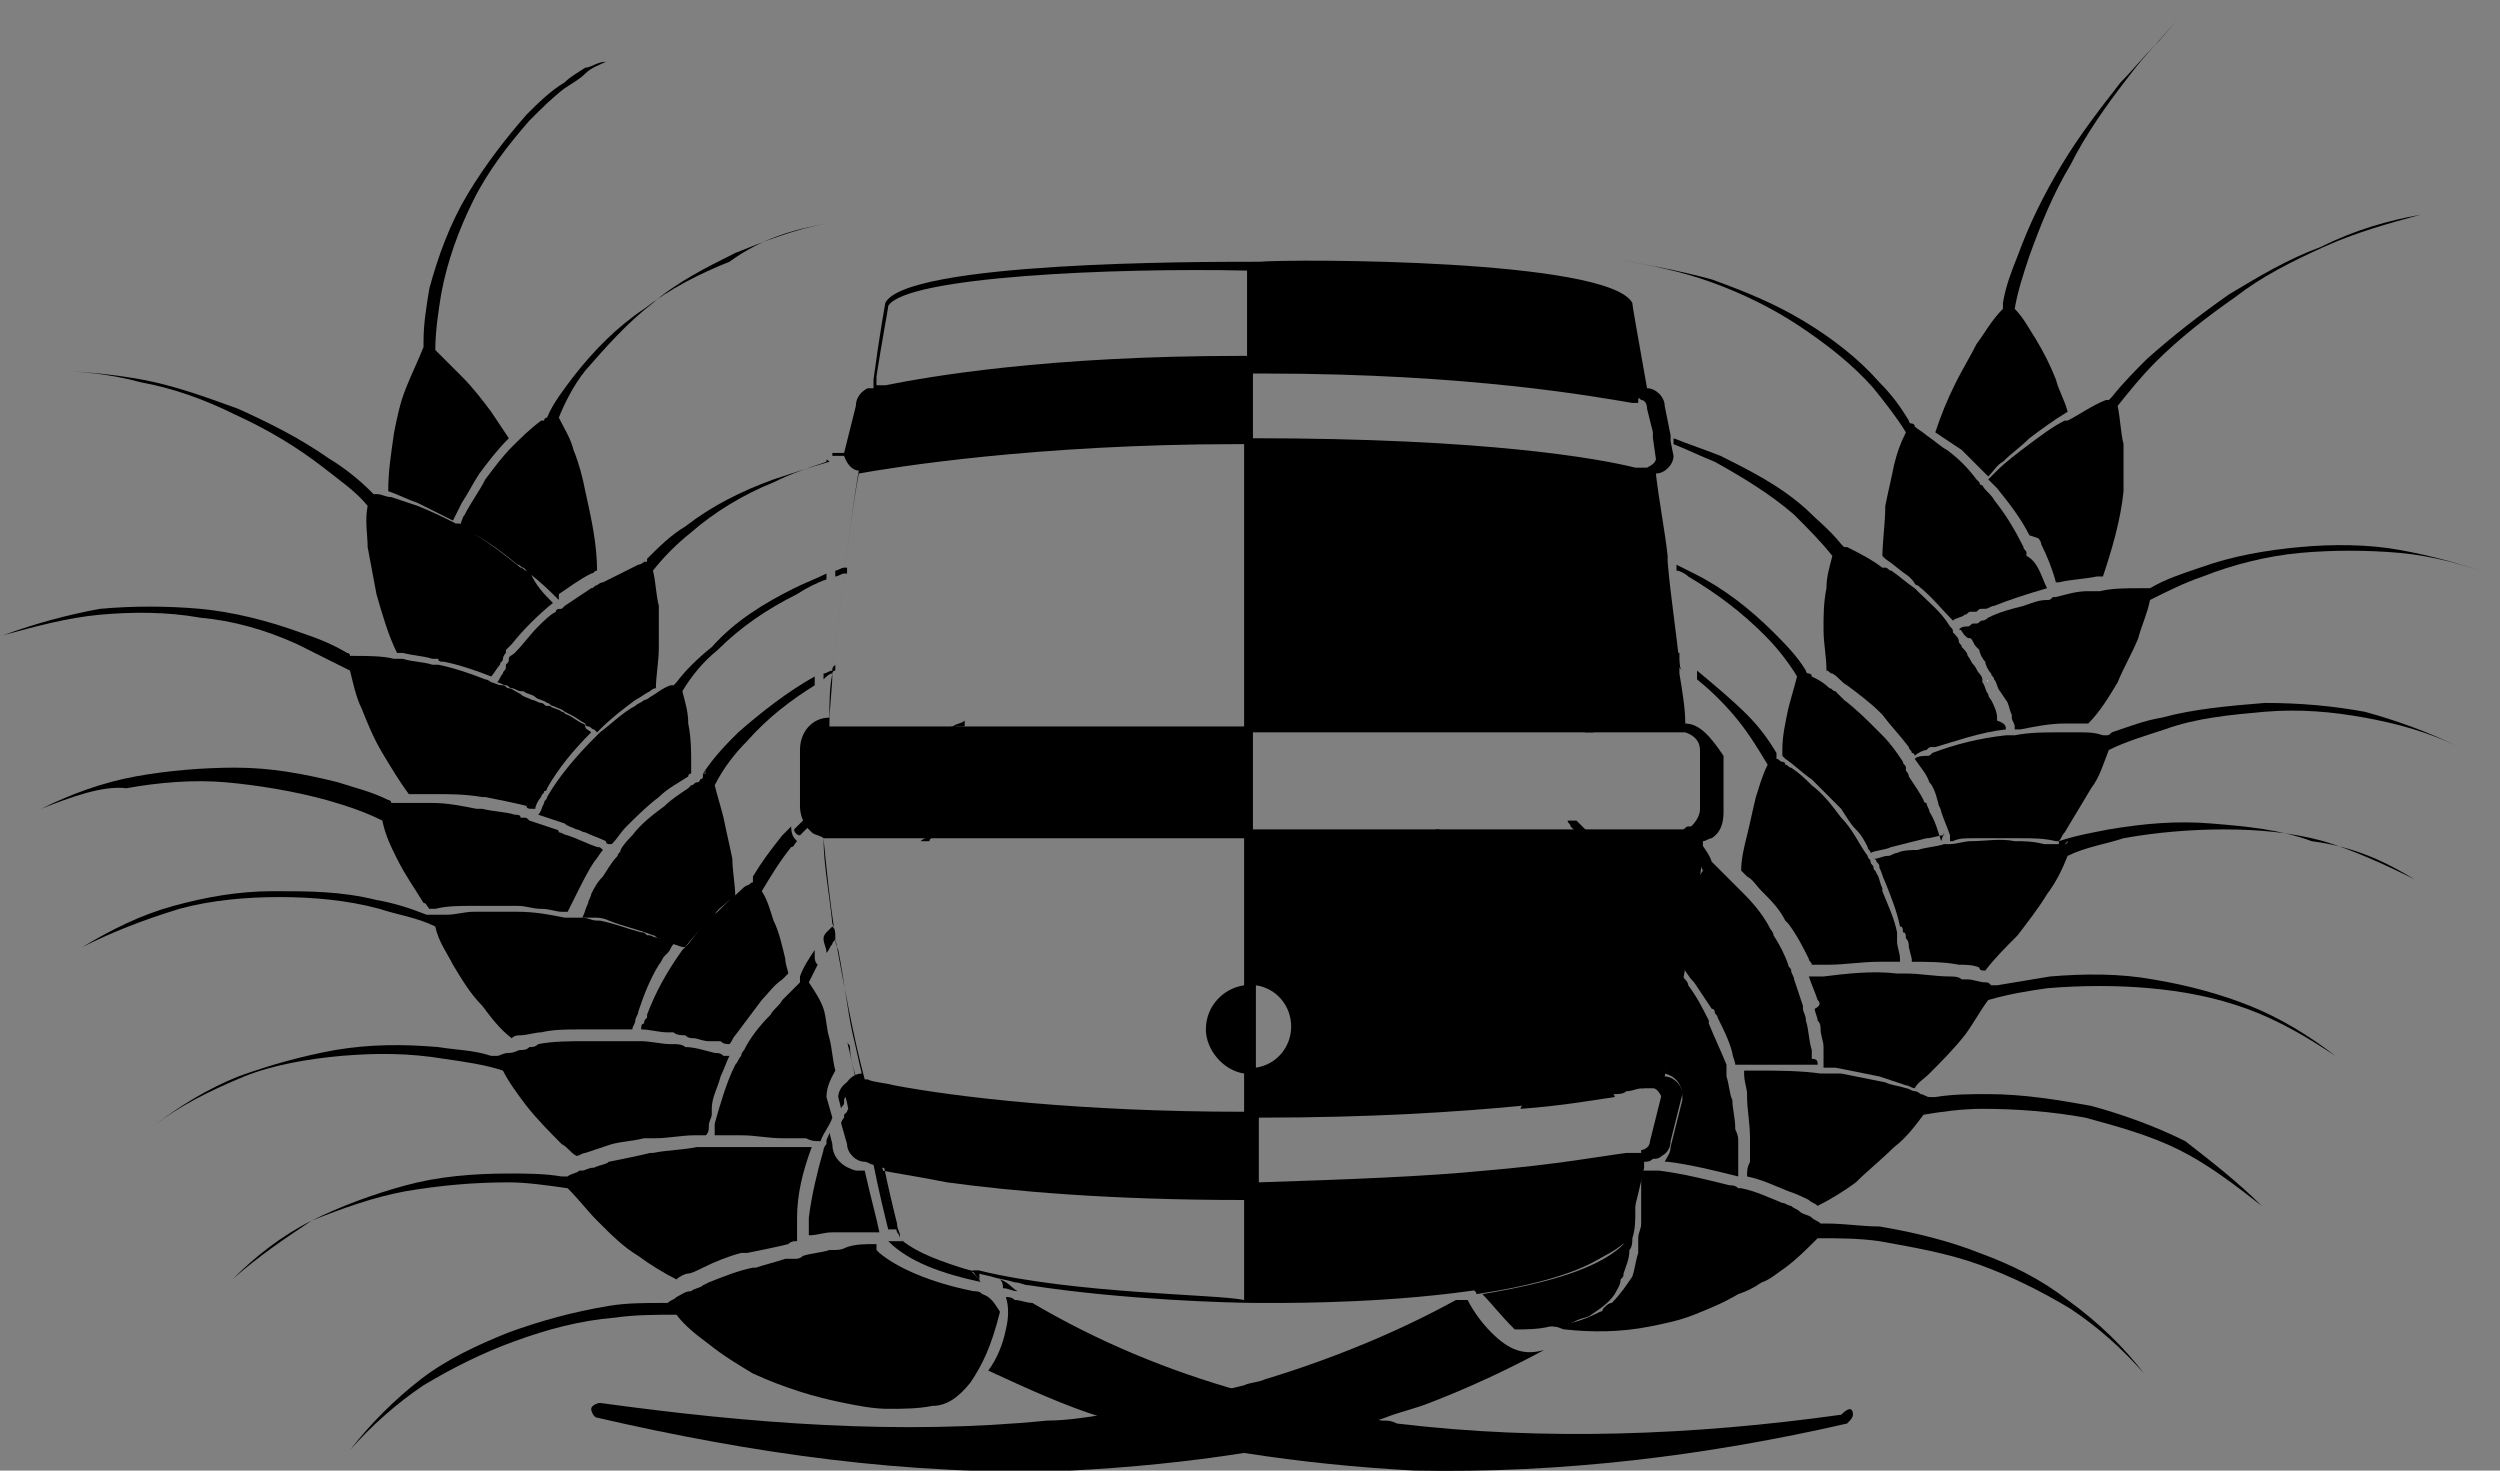 <?xml version="1.0" encoding="utf-8"?>
<!-- Generator: Adobe Illustrator 24.3.0, SVG Export Plug-In . SVG Version: 6.00 Build 0)  -->
<svg version="1.1" id="Layer_1" xmlns="http://www.w3.org/2000/svg" xmlns:xlink="http://www.w3.org/1999/xlink" x="0px" y="0px"
	 viewBox="0 0 85 50" style="enable-background:new 0 0 85 50;" xml:space="preserve">
<rect x="0" y="0" width="85" height="50" fill="#808080" stroke="none"/>
<style type="text/css">
	.st0{fill:none;}
	.st1{fill:#FFFFFF;}
</style>
<g>
	<g>
		<g>
			<g>
				<path d="M34,43.5C34,43.4,34,43.4,34,43.5C34,43.4,34,43.5,34,43.5L34,43.5c0.3,0.1,0.4,0.3,0.6,0.4c-0.2,0-0.3-0.1-0.5-0.1
					C34.1,43.7,34.1,43.6,34,43.5L34,43.5z"/>
				<path d="M63,48.1c0,0.1-0.1,0.2-0.2,0.3c-4.8,1.1-9.7,1.7-14.7,1.6c-1.9-0.1-3.9-0.3-5.8-0.6c-0.5-0.1-1.1-0.2-1.6-0.3
					c-1.1-0.2-2.2-0.5-3.2-0.9c-1.3-0.4-2.6-1-3.9-1.6c0.3-0.4,0.5-0.9,0.6-1.4c0.1-0.4,0.1-0.8,0-1.1c0.1,0,0.2,0,0.3,0.1
					c0.2,0,0.4,0.1,0.6,0.1h0c2.2,1.3,4.6,2.3,7.1,3c1.6,0.4,3.2,0.8,4.8,1c0.2,0,0.3,0,0.5,0.1c5,0.6,10.1,0.4,15.1-0.3
					C62.9,47.8,63,47.9,63,48.1z"/>
			</g>
			<g>
				<path d="M20.6,2.1c-0.2,0.1-0.5,0.2-0.7,0.4c-0.2,0.2-0.4,0.3-0.7,0.5c-0.4,0.3-0.8,0.7-1.2,1.1c-0.7,0.8-1.4,1.7-1.9,2.7
					c-0.5,1-0.9,2.1-1.1,3.2c-0.1,0.6-0.2,1.3-0.2,1.9c0.3,0.3,0.6,0.6,0.9,0.9c0.4,0.4,0.7,0.8,1,1.2c0.2,0.3,0.4,0.6,0.6,0.9
					c0,0,0,0,0,0c-0.4,0.4-0.7,0.8-1,1.2c-0.2,0.3-0.4,0.7-0.6,1c-0.1,0.2-0.2,0.4-0.3,0.6c-0.4-0.2-0.8-0.4-1.2-0.6
					c-0.3-0.1-0.7-0.3-1-0.4c0-0.7,0.1-1.3,0.2-2c0.1-0.5,0.2-1,0.4-1.5c0.2-0.5,0.4-0.9,0.6-1.4c0,0,0,0,0,0l0,0c0-0.1,0-0.1,0-0.2
					c0-0.6,0.1-1.2,0.2-1.8c0.3-1.1,0.7-2.2,1.3-3.2c0.6-1,1.3-1.9,2-2.7c0.4-0.4,0.8-0.8,1.3-1.1c0.2-0.2,0.4-0.3,0.7-0.5
					C20.1,2.3,20.3,2.1,20.6,2.1z"/>
			</g>
			<g>
				<line class="st0" x1="17.2" y1="22.6" x2="17.2" y2="22.5"/>
				<path class="st1" d="M17.2,22.5C17.2,22.5,17.2,22.6,17.2,22.5L17.2,22.5L17.2,22.5z"/>
			</g>
			<g>
				<path d="M17.2,22.5C17.2,22.5,17.2,22.6,17.2,22.5L17.2,22.5L17.2,22.5z"/>
				<path d="M28.1,7.6C27,7.8,26,8.2,25,8.6c-1,0.5-2,1-2.8,1.7c-0.9,0.7-1.6,1.5-2.3,2.3c-0.4,0.5-0.7,1.1-0.9,1.6
					c0.2,0.4,0.4,0.7,0.5,1.1c0.2,0.5,0.3,0.9,0.4,1.4c0.2,0.9,0.4,1.8,0.4,2.7l0,0c-0.1,0-0.1,0.1-0.2,0.1
					c-0.4,0.2-0.8,0.5-1.1,0.7L19,20.4l0,0c0,0,0,0,0,0c-0.3-0.3-0.6-0.6-1-0.9c-0.1-0.1-0.1-0.1-0.2-0.2c-0.1,0-0.1-0.1-0.2-0.1
					c-0.5-0.4-1-0.8-1.6-1.1c-0.1-0.1-0.2-0.1-0.4-0.2c0,0,0,0,0,0c0.1-0.1,0.1-0.3,0.2-0.4c0.2-0.4,0.5-0.8,0.7-1.2
					c0.3-0.4,0.6-0.8,0.9-1.1c0,0,0,0,0,0c0.3-0.3,0.6-0.6,1-0.9c0,0,0,0,0.1,0c0,0,0-0.1,0.1-0.1c0,0,0,0,0,0
					c0.2-0.5,0.6-1,0.9-1.4c0.7-0.9,1.5-1.7,2.4-2.3c0.9-0.7,1.9-1.2,2.9-1.6C25.9,8.1,27,7.8,28.1,7.6z"/>
			</g>
			<g>
				<line class="st0" x1="18.6" y1="24" x2="18.6" y2="24"/>
				<line class="st0" x1="17.2" y1="22.5" x2="17.2" y2="22.5"/>
				<path class="st1" d="M18.6,24C18.6,24,18.6,24,18.6,24C18.5,24,18.5,24,18.6,24L18.6,24z"/>
				<path class="st1" d="M12.6,16.8C12.6,16.8,12.6,16.7,12.6,16.8C12.6,16.7,12.6,16.7,12.6,16.8C12.6,16.7,12.6,16.8,12.6,16.8z"
					/>
				<path class="st1" d="M17.2,22.5C17.2,22.5,17.2,22.6,17.2,22.5L17.2,22.5L17.2,22.5z"/>
			</g>
			<path d="M12.6,16.8C12.6,16.8,12.6,16.7,12.6,16.8C12.6,16.7,12.6,16.7,12.6,16.8C12.6,16.7,12.6,16.8,12.6,16.8z"/>
			<g>
				<path d="M18.6,24C18.6,24,18.6,24,18.6,24C18.5,24,18.5,24,18.6,24L18.6,24z"/>
				<path d="M18.8,20.5c-0.5,0.4-1,0.9-1.4,1.4c-0.1,0.1-0.1,0.1-0.2,0.2c0,0,0,0,0,0.1c0,0-0.1,0.1-0.1,0.2l0,0c0,0,0,0,0,0
					c0,0.1-0.1,0.1-0.1,0.2c-0.1,0.1-0.2,0.3-0.3,0.4c-0.5-0.2-1.1-0.4-1.6-0.5c-0.1,0-0.2,0-0.2-0.1c-0.1,0-0.1,0-0.2,0
					c-0.3-0.1-0.6-0.1-1-0.2c0,0-0.1,0-0.1,0l-0.1,0c-0.3-0.6-0.5-1.3-0.7-2c-0.1-0.5-0.2-1.1-0.3-1.6c0-0.4-0.1-0.9,0-1.4
					c-0.4-0.5-1-0.9-1.5-1.3c-0.9-0.7-1.9-1.3-3-1.8c-1-0.5-2.1-0.9-3.2-1.1c-1.1-0.3-2.2-0.4-3.4-0.4c1.1,0,2.3,0.1,3.4,0.3
					c1.1,0.2,2.2,0.6,3.3,1c1.1,0.5,2.1,1,3.1,1.7c0.5,0.3,1,0.7,1.4,1.1c0,0,0.1,0.1,0.1,0.1c0,0,0,0,0,0c0,0,0,0,0,0
					c0,0,0.1,0,0.1,0c0.2,0,0.3,0.1,0.5,0.1c0.3,0.1,0.6,0.2,0.9,0.3c0.5,0.2,0.9,0.4,1.3,0.6c0,0,0.1,0,0.1,0c0,0,0.1,0,0.1,0.1
					c0.2,0.1,0.4,0.2,0.5,0.3c0.5,0.3,1,0.7,1.5,1.1c0.1,0,0.1,0.1,0.2,0.1l0.1,0C18.2,19.9,18.5,20.2,18.8,20.5z"/>
				<path d="M17.2,22.5C17.2,22.5,17.2,22.6,17.2,22.5L17.2,22.5L17.2,22.5z"/>
			</g>
			<g>
				<path class="st1" d="M18.6,24C18.6,24,18.6,24,18.6,24C18.5,24,18.5,24,18.6,24L18.6,24z"/>
				<path class="st1" d="M17.2,22.5C17.2,22.5,17.2,22.6,17.2,22.5L17.2,22.5L17.2,22.5z"/>
				<path class="st1" d="M21.9,18.9L21.9,18.9C21.9,18.9,21.9,18.9,21.9,18.9C21.9,18.9,21.9,18.9,21.9,18.9z"/>
			</g>
			<g>
				<path d="M21.9,18.9L21.9,18.9C21.9,18.9,21.9,18.9,21.9,18.9C21.9,18.9,21.9,18.9,21.9,18.9z"/>
				<g>
					<path d="M18.6,24C18.6,24,18.6,24,18.6,24C18.5,24,18.5,24,18.6,24L18.6,24z"/>
				</g>
			</g>
			<g>
				<path class="st1" d="M18.6,24C18.6,24,18.6,24,18.6,24C18.5,24,18.5,24,18.6,24L18.6,24z"/>
			</g>
			<g>
				<path d="M20.1,24.9c-0.6,0.6-1.1,1.2-1.5,1.9c0,0,0,0.1-0.1,0.1c0,0.1-0.1,0.1-0.1,0.2c-0.1,0.1-0.2,0.3-0.2,0.4
					c0,0-0.1,0-0.1,0c-0.1,0-0.2,0-0.2-0.1c-0.4-0.1-0.9-0.2-1.4-0.3c0,0,0,0,0,0l-0.1,0C15.8,27,15.3,27,14.8,27
					c-0.2,0-0.4,0-0.7,0l0,0c-0.1,0-0.1,0-0.2,0c-0.3-0.4-0.6-0.9-0.9-1.4c-0.3-0.5-0.5-1-0.7-1.5c-0.2-0.4-0.3-0.9-0.4-1.3
					c-0.6-0.3-1.2-0.6-1.8-0.9C9,21.4,7.9,21.1,6.8,21c-1.1-0.2-2.3-0.2-3.4-0.1c-1.1,0.1-2.2,0.4-3.3,0.7c1.1-0.4,2.2-0.7,3.3-0.9
					c1.1-0.1,2.3-0.1,3.4,0c1.1,0.1,2.3,0.4,3.4,0.8c0.6,0.2,1.1,0.4,1.6,0.7c0,0,0,0,0,0c0,0,0.1,0,0.1,0.1c0,0,0.1,0,0.1,0
					c0.5,0,1,0,1.4,0.1c0,0,0.1,0,0.1,0c0.1,0,0.2,0,0.2,0c0.3,0.1,0.7,0.1,1,0.2l0,0c0,0,0.1,0,0.1,0l0.1,0
					c0.5,0.1,1.1,0.3,1.6,0.5c0.1,0,0.2,0.1,0.2,0.1c0.1,0,0.2,0.1,0.4,0.1c0.1,0,0.1,0.1,0.2,0.1c0.1,0,0.2,0.1,0.4,0.2
					c0.1,0.1,0.2,0.1,0.4,0.2l0,0c0.1,0,0.2,0.1,0.3,0.1c0.1,0,0.1,0.1,0.2,0.1c0,0,0.1,0,0.1,0c0.1,0.1,0.3,0.1,0.4,0.2
					c0.1,0,0.1,0.1,0.2,0.1c0.2,0.1,0.3,0.2,0.5,0.3c0,0,0.1,0,0.1,0.1C19.9,24.8,20,24.8,20.1,24.9z"/>
			</g>
			<g>
				<line class="st0" x1="20.7" y1="28.8" x2="20.7" y2="28.8"/>
				<path d="M2.8,32.2c1-0.6,2-1.1,3.1-1.4c1.1-0.3,2.2-0.5,3.4-0.5c1.2,0,2.3,0,3.5,0.3c0.6,0.1,1.2,0.3,1.7,0.5l0.1,0
					c0,0,0.1,0,0.1,0c0.1,0,0.2,0,0.2,0l0,0c0,0,0.1,0,0.1,0l0,0c0.1,0,0.1,0,0.2,0l0,0c0.3,0,0.6-0.1,0.9-0.1c0.5,0,1,0,1.5,0
					c0,0,0,0,0,0c0,0,0,0,0,0c0.6,0,1.1,0.1,1.6,0.2c0.1,0,0.1,0,0.2,0c0,0,0,0,0,0c0.1,0,0.1,0,0.2,0c0.1,0,0.1,0,0.2,0
					c0.2,0,0.3,0.1,0.5,0.1c0,0,0.1,0,0.1,0c0.5,0.1,1,0.3,1.4,0.4c0,0,0,0,0,0c0.1,0,0.1,0,0.2,0.1c0,0,0,0,0.1,0
					c0.2,0.1,0.4,0.1,0.6,0.2l0,0c0.1,0,0.1,0,0.2,0.1c-0.1,0.1-0.1,0.2-0.2,0.3l0,0c0,0-0.1,0.1-0.1,0.1c-0.1,0.1-0.1,0.2-0.2,0.3
					c0,0,0,0,0,0l0,0c0,0,0,0,0,0c-0.3,0.5-0.5,1-0.7,1.6c0,0,0,0,0,0c0,0.1-0.1,0.2-0.1,0.3c0,0.1-0.1,0.2-0.1,0.3c0,0,0,0,0,0
					c-0.1,0-0.2,0-0.2,0c-0.5,0-1,0-1.4,0l-0.2,0c0,0,0,0,0,0c-0.4,0-0.9,0-1.3,0.1c-0.2,0-0.5,0.1-0.7,0.1c-0.1,0-0.2,0-0.3,0.1
					l0,0c-0.4-0.3-0.7-0.7-1-1.1c-0.4-0.4-0.7-0.9-1-1.4c-0.2-0.4-0.5-0.8-0.6-1.3c-0.6-0.3-1.3-0.4-1.9-0.6
					c-1.1-0.3-2.3-0.4-3.4-0.4c-1.1,0-2.3,0.1-3.4,0.4C4.8,31.3,3.8,31.7,2.8,32.2z"/>
				<path d="M27,20c0.4-0.2,0.7-0.3,1.1-0.5c0,0,0,0,0,0c0,0,0,0.1,0,0.2c-0.3,0.1-0.7,0.3-1,0.5c-1,0.5-1.9,1.1-2.7,1.9
					c-0.5,0.4-0.9,0.9-1.2,1.4c0.1,0.4,0.2,0.7,0.2,1.1c0.1,0.5,0.1,0.9,0.1,1.4c0,0.1,0,0.2,0,0.3c0,0-0.1,0-0.1,0.1h0
					c-0.3,0.2-0.7,0.4-1,0.7c-0.4,0.3-0.8,0.7-1.1,1c-0.2,0.2-0.3,0.4-0.5,0.6c0,0,0,0,0,0c0,0,0,0-0.1,0c0,0,0,0,0,0
					c0,0-0.1,0-0.1-0.1h0c0,0,0,0,0,0c-0.2-0.1-0.5-0.2-0.7-0.3h0c-0.1,0-0.2-0.1-0.3-0.1c-0.2-0.1-0.3-0.1-0.4-0.2
					c-0.3-0.1-0.6-0.2-0.9-0.3c0.1-0.1,0.1-0.2,0.2-0.4c0-0.1,0.1-0.1,0.1-0.2c0,0,0,0,0,0c0.4-0.7,1-1.4,1.6-2h0
					c0,0,0.1-0.1,0.1-0.1l0.1-0.1c0.4-0.3,0.8-0.7,1.2-0.9c0.1-0.1,0.2-0.1,0.3-0.2c0.1,0,0.2-0.1,0.2-0.1c0.2-0.1,0.4-0.3,0.7-0.4
					c0,0,0,0,0.1,0h0c0,0,0.1-0.1,0.1-0.1c0,0,0,0,0,0c0.3-0.4,0.7-0.8,1.2-1.2C25,21.1,26,20.5,27,20z"/>
				<path d="M28.8,19.3c0,0.1,0,0.1,0,0.2c0,0-0.1,0-0.1,0c-0.1,0-0.2,0.1-0.3,0.1c0-0.1,0-0.1,0-0.2c0.1,0,0.2-0.1,0.3-0.1
					C28.7,19.3,28.7,19.3,28.8,19.3z"/>
				<path d="M25.1,24.9c0.8-0.7,1.7-1.4,2.6-1.9l0,0.1c0,0.1,0,0.1,0,0.2c-0.8,0.5-1.6,1.1-2.3,1.9c-0.4,0.4-0.8,0.9-1.1,1.5
					c0.1,0.4,0.2,0.7,0.3,1.1c0.1,0.5,0.2,0.9,0.3,1.4c0,0.4,0.1,0.9,0.1,1.3c-0.1,0-0.1,0.1-0.2,0.1c-0.2,0.2-0.4,0.3-0.5,0.5
					c-0.4,0.4-0.7,0.7-1,1.1c0,0,0,0,0,0c0,0,0,0-0.1,0l-0.3-0.1c0,0,0,0,0,0c0,0,0,0,0,0c-0.1,0-0.2-0.1-0.3-0.1
					c-0.1,0-0.1,0-0.2-0.1c0,0,0,0,0,0v0c-0.1,0-0.1-0.1-0.2-0.1c-0.5-0.2-1-0.3-1.5-0.5c-0.2-0.1-0.4-0.1-0.5-0.1
					c-0.1,0-0.1,0-0.2,0c0,0-0.1,0-0.2,0c0.1-0.2,0.1-0.3,0.2-0.5c0-0.1,0.1-0.2,0.1-0.3c0.1-0.2,0.2-0.4,0.4-0.6c0,0,0,0,0,0
					c0.2-0.3,0.3-0.5,0.5-0.7c0-0.1,0.1-0.1,0.1-0.2c0.1-0.2,0.3-0.4,0.4-0.5c0.3-0.4,0.7-0.7,1.1-1c0.2-0.2,0.5-0.4,0.8-0.6
					c0,0,0.1-0.1,0.1-0.1c0.1,0,0.1-0.1,0.2-0.1c0,0,0.1,0,0.1-0.1h0c0,0,0.1,0,0.1-0.1c0,0,0,0,0-0.1v0c0,0,0,0,0,0
					C24.3,25.7,24.7,25.3,25.1,24.9z"/>
				<path d="M28.4,22.6c0,0.1,0,0.2,0,0.2c0,0-0.1,0-0.1,0.1c-0.1,0-0.2,0.1-0.3,0.2c0-0.1,0-0.2,0-0.2c0.1,0,0.2-0.1,0.3-0.1v0
					C28.3,22.7,28.3,22.7,28.4,22.6z"/>
				<path d="M1.4,27.5c1-0.5,2.1-0.9,3.2-1.1c1.1-0.2,2.3-0.3,3.4-0.3c1.2,0,2.3,0.2,3.5,0.5c0.6,0.2,1.1,0.3,1.7,0.6c0,0,0,0,0,0
					c0,0,0.1,0,0.1,0.1c0,0,0.1,0,0.1,0l0,0c0.3,0,0.5,0,0.7,0c0.1,0,0.1,0,0.2,0c0.1,0,0.3,0,0.4,0c0.5,0,1,0.1,1.5,0.2
					c0,0,0.1,0,0.1,0c0,0,0.1,0,0.1,0c0.4,0.1,0.8,0.1,1.1,0.2l0,0c0.1,0,0.2,0,0.2,0.1c0,0,0.1,0,0.1,0c0.1,0,0.1,0,0.2,0.1
					c0.3,0.1,0.6,0.2,0.9,0.3c0,0,0.1,0,0.1,0.1c0.1,0,0.2,0.1,0.3,0.1c0.3,0.1,0.7,0.3,1,0.4c0,0,0,0,0,0c0,0,0,0,0,0
					c0.1,0,0.1,0,0.2,0.1l0,0c0,0,0,0,0,0c0,0,0,0,0,0l0,0c-0.1,0.1-0.2,0.3-0.3,0.4c-0.2,0.3-0.4,0.7-0.6,1.1
					c-0.1,0.2-0.2,0.4-0.3,0.6c-0.1,0-0.1,0-0.2,0c-0.2,0-0.4-0.1-0.7-0.1c0,0,0,0,0,0l0,0c-0.3,0-0.5-0.1-0.8-0.1
					c-0.1,0-0.1,0-0.2,0c0,0,0,0-0.1,0c-0.4,0-0.9,0-1.3,0c-0.4,0-0.8,0-1.2,0.1c-0.1,0-0.1,0-0.2,0c-0.1-0.1-0.1-0.2-0.2-0.2
					c-0.3-0.5-0.6-0.9-0.9-1.5c-0.2-0.4-0.4-0.8-0.5-1.3c-0.6-0.3-1.2-0.5-1.9-0.7c-1.1-0.3-2.3-0.5-3.4-0.6c-1.1-0.1-2.3,0-3.4,0.2
					C3.5,26.7,2.4,27.1,1.4,27.5z"/>
				<path d="M28.1,15.7C28.1,15.7,28.1,15.7,28.1,15.7c-0.6,0.2-1.2,0.4-1.8,0.7c-1,0.4-2,1-2.8,1.7c-0.5,0.4-0.9,0.8-1.3,1.3
					c0.1,0.4,0.1,0.8,0.2,1.2c0,0.5,0,1,0,1.4c0,0.5-0.1,1-0.1,1.4c0,0,0,0,0,0c-0.1,0-0.2,0.1-0.2,0.1c-0.2,0.1-0.3,0.2-0.5,0.3
					c-0.4,0.3-0.8,0.6-1.2,1c0,0-0.1,0.1-0.1,0.1l-0.1-0.1c-0.1,0-0.1-0.1-0.2-0.1c0,0-0.1,0-0.1-0.1c-0.2-0.1-0.3-0.2-0.5-0.3
					l-0.2-0.1c-0.1-0.1-0.2-0.1-0.4-0.2c-0.1,0-0.1-0.1-0.2-0.1c-0.1-0.1-0.3-0.1-0.4-0.2h0c-0.1-0.1-0.3-0.1-0.4-0.2l-0.1,0
					c-0.1,0-0.2-0.1-0.3-0.1c-0.1,0-0.1-0.1-0.2-0.1c-0.1,0-0.2-0.1-0.3-0.1c0.1-0.1,0.1-0.2,0.2-0.3c0-0.1,0.1-0.1,0.1-0.2
					c0,0,0,0,0,0c0,0,0,0,0-0.1c0.1-0.1,0.1-0.1,0.1-0.2c0-0.1,0.1-0.1,0.2-0.2c0,0,0,0,0,0c0.3-0.3,0.5-0.6,0.8-0.9c0,0,0,0,0,0h0
					c0.2-0.2,0.4-0.4,0.6-0.5c0-0.1,0.1-0.1,0.2-0.1c0,0,0.1-0.1,0.1-0.1c0.3-0.2,0.6-0.4,0.9-0.6c0.1,0,0.1-0.1,0.2-0.1
					c0,0,0.1-0.1,0.2-0.1c0.4-0.2,0.8-0.4,1.2-0.6c0,0,0.1,0,0.2-0.1h0c0,0,0,0,0.1,0l0,0c0,0,0,0,0-0.1c0.4-0.4,0.8-0.8,1.3-1.1
					c0.9-0.7,1.9-1.2,3-1.6c0.6-0.2,1.2-0.4,1.9-0.6C28.1,15.6,28.1,15.6,28.1,15.7z"/>
				<path d="M32.9,14.9c-1.1,0.1-2.3,0.2-3.4,0.4c0,0-0.1,0-0.1,0c-0.1,0-0.3,0.1-0.4,0.1c-0.1,0-0.2,0-0.3,0.1c0,0-0.1,0-0.1,0
					c0,0,0,0-0.1,0v0c-0.1,0-0.1,0-0.2,0c0,0,0-0.1,0-0.1c0.1,0,0.1,0,0.2,0c0,0,0,0,0.1,0c0,0,0.1,0,0.1,0c0.1,0,0.2,0,0.3-0.1
					c0.1,0,0.3-0.1,0.4-0.1c0,0,0.1,0,0.1,0C30.6,15,31.7,14.9,32.9,14.9z"/>
			</g>
			<g>
				<path class="st1" d="M24,26.2C24,26.2,24,26.2,24,26.2c0,0.1,0,0.1-0.1,0.1C23.9,26.3,24,26.2,24,26.2z"/>
			</g>
			<path d="M24,26.2C24,26.2,24,26.2,24,26.2c0,0.1,0,0.1-0.1,0.1C23.9,26.3,24,26.2,24,26.2z"/>
			<g>
				<path d="M29.8,36.4C29.8,36.4,29.7,36.4,29.8,36.4C29.7,36.4,29.7,36.4,29.8,36.4C29.8,36.4,29.8,36.4,29.8,36.4z"/>
			</g>
			<g>
				<path d="M29.8,36.4C29.8,36.4,29.7,36.4,29.8,36.4C29.7,36.4,29.7,36.4,29.8,36.4C29.8,36.4,29.8,36.4,29.8,36.4z"/>
			</g>
			<g>
				<path d="M29.8,36.4C29.8,36.4,29.7,36.4,29.8,36.4C29.7,36.4,29.7,36.4,29.8,36.4C29.8,36.4,29.8,36.4,29.8,36.4z"/>
			</g>
			<g>
				<path class="st1" d="M29.8,36.4C29.8,36.4,29.7,36.4,29.8,36.4C29.7,36.4,29.7,36.4,29.8,36.4C29.8,36.4,29.8,36.4,29.8,36.4z"
					/>
			</g>
			<path d="M29.8,36.4C29.8,36.4,29.7,36.4,29.8,36.4C29.7,36.4,29.7,36.4,29.8,36.4C29.8,36.4,29.8,36.4,29.8,36.4z"/>
			<g>
				<path d="M7.9,43.5c0.8-0.8,1.7-1.5,2.7-2c1-0.5,2.1-0.9,3.2-1.2c1.1-0.3,2.3-0.4,3.5-0.4c0.6,0,1.2,0,1.8,0.1c0.1,0,0.1,0,0.2,0
					l0,0c0,0,0,0,0,0c0.1-0.1,0.3-0.1,0.4-0.2l0.1,0c0.1,0,0.2-0.1,0.4-0.1l0,0c0.2-0.1,0.4-0.1,0.5-0.2c0.5-0.1,1-0.2,1.4-0.3
					l0.1,0c0,0,0,0,0,0c0.5-0.1,1-0.1,1.5-0.2c0.1,0,0.1,0,0.2,0l0,0c0.1,0,0.1,0,0.2,0c0,0,0.1,0,0.1,0c0.3,0,0.6,0,0.9,0
					c0,0,0,0,0,0c0,0,0,0,0,0c0.3,0,0.6,0,0.9,0c0.1,0,0.2,0,0.4,0c0,0,0,0,0.1,0c0.1,0,0.2,0,0.3,0c0.1,0,0.2,0,0.4,0
					c0,0,0.1,0,0.1,0c0.1,0,0.2,0,0.3,0c-0.3,0.8-0.5,1.6-0.5,2.4l0,0.1c0,0.1,0,0.2,0,0.3c0,0,0,0,0,0l0,0c0,0.1,0,0.2,0,0.4
					c-0.1,0-0.2,0-0.3,0.1c-0.4,0.1-0.9,0.2-1.4,0.3c0,0-0.1,0-0.1,0l0,0c0,0,0,0-0.1,0c-0.4,0.1-0.9,0.3-1.3,0.5
					c-0.2,0.1-0.4,0.2-0.5,0.2c-0.1,0-0.3,0.1-0.4,0.2c-0.4-0.2-0.9-0.5-1.3-0.8c-0.5-0.3-0.9-0.7-1.4-1.2c-0.3-0.3-0.6-0.7-1-1.1
					c-0.7-0.1-1.4-0.2-2-0.2c-1.2,0-2.3,0.1-3.5,0.3c-1.1,0.2-2.2,0.6-3.2,1C9.7,42.1,8.8,42.7,7.9,43.5z"/>
				<path d="M30.2,42.2C30.2,42.2,30.2,42.2,30.2,42.2L30.2,42.2L30.2,42.2c0.1,0,0.2,0,0.3,0c0.1,0,0.1,0,0.2,0
					c0.5,0.4,1.3,0.7,2.3,1c0,0,0.1,0.1,0.1,0.1h0c0.1,0.1,0.1,0.1,0.2,0.2h0c0,0,0,0.1,0.1,0.1C32,43.3,30.9,42.9,30.2,42.2
					L30.2,42.2L30.2,42.2z"/>
				<path d="M34,44.6c-0.3,1.2-0.6,1.8-1,2.4c-0.4,0.5-0.8,0.8-1.3,0.8c-0.5,0.1-1,0.1-1.5,0.1c-0.5,0-1-0.1-1.5-0.2
					c-1-0.2-2-0.5-3.1-1c-0.5-0.3-1-0.6-1.5-1c-0.4-0.3-0.8-0.6-1.1-1c-0.7,0-1.4,0-2.1,0.1c-1.2,0.1-2.3,0.4-3.4,0.8
					c-1.1,0.4-2.1,0.9-3.1,1.5c-0.9,0.6-1.8,1.4-2.5,2.2c0.7-0.9,1.5-1.7,2.4-2.4c0.9-0.7,2-1.2,3-1.6c1.1-0.4,2.2-0.7,3.4-0.9
					c0.6-0.1,1.2-0.1,1.8-0.1c0,0,0.1,0,0.1,0h0.1c0.1-0.1,0.2-0.1,0.3-0.2v0c0.2-0.1,0.3-0.2,0.5-0.2c0.1-0.1,0.3-0.1,0.4-0.2
					l0.2-0.1c0.5-0.2,1-0.4,1.5-0.5c0,0,0.1,0,0.1,0c0,0,0,0,0,0c0.3-0.1,0.7-0.2,1-0.3c0.1,0,0.1,0,0.2,0c0,0,0.1,0,0.1,0
					c0.1,0,0.2,0,0.3-0.1c0.3-0.1,0.6-0.1,0.9-0.2c0,0,0,0,0.1,0c0.2,0,0.3,0,0.5-0.1c0.3-0.1,0.6-0.1,0.9-0.1c0,0,0,0,0,0
					c0,0,0,0,0,0c0,0,0.1,0,0.1,0l0,0.2l0.1,0.1c0.6,0.5,1.7,1,3.2,1.3c0.1,0,0.2,0,0.3,0.1C33.7,44.1,33.8,44.3,34,44.6z"/>
				<path d="M29.4,39.8c0.2,0.9,0.4,1.6,0.5,2.1c0,0,0,0-0.1,0c-0.2,0-0.3,0-0.5,0c-0.2,0-0.3,0-0.5,0c0,0-0.1,0-0.1,0
					c-0.1,0-0.3,0-0.4,0c-0.3,0-0.5,0.1-0.8,0.1c0-0.1,0-0.2,0-0.2c0-0.1,0-0.1,0-0.2c0-0.1,0-0.1,0-0.2c0.1-0.8,0.3-1.6,0.5-2.3
					c0-0.1,0.1-0.2,0.1-0.2l0-0.1c0-0.1,0.1-0.2,0.1-0.3l0.1,0.4c0,0.5,0.4,0.8,0.8,0.9L29.4,39.8z"/>
				<path d="M30,39.7c0.2,1,0.4,1.7,0.5,2.1c0,0-0.1,0-0.1,0c0,0-0.1,0-0.1,0c0,0-0.1,0-0.1,0c0,0,0,0,0,0c-0.1-0.4-0.3-1.2-0.5-2.2
					c-0.1,0-0.2-0.1-0.3-0.1c-0.3,0-0.6-0.3-0.6-0.6l-0.2-0.7c0-0.1,0.1-0.2,0.1-0.2c0,0,0-0.1,0-0.1c0,0,0.1-0.1,0.1-0.1
					c0,0,0-0.1,0.1-0.1l0.2-0.3c0,0,0,0,0-0.1c0-0.1,0.1-0.1,0.2-0.2c0,0,0,0,0,0c0-0.1,0.1-0.1,0.1-0.2c0,0,0,0,0,0
					c0,0,0.1-0.1,0.1-0.1c0.2,0,0.6,0.1,0.9,0.2c0.1,0.1,0.1,0.1,0.2,0.2c0.1,0.1,0.1,0.1,0.2,0.2c0,0,0,0,0,0
					c0.1,0.2,0.2,0.4,0.4,0.6c0.1,0.2,0.2,0.4,0.3,0.5c0.2,0.4,0.4,0.7,0.6,1.1c0,0,0,0.1,0,0.1c0,0.1,0.1,0.1,0.1,0.2
					c0,0.1,0.1,0.1,0.1,0.2C31.2,39.9,30.5,39.8,30,39.7z"/>
				<path d="M33.3,43.5c-0.1-0.1-0.2-0.2-0.2-0.3c0.1,0,0.1,0,0.2,0C33.3,43.3,33.3,43.4,33.3,43.5z"/>
				<path d="M37.7,27.8c-0.2,0.1-0.4,0.2-0.5,0.4c-0.1,0.1-0.2,0.1-0.3,0.2c-0.1,0.1-0.2,0.1-0.3,0.2h0c0.1-0.1,0.2-0.1,0.3-0.2
					c0.1-0.1,0.2-0.1,0.3-0.2C37.3,28.1,37.5,28,37.7,27.8z"/>
				<path d="M27.1,28.6c-0.1,0.1-0.1,0.2-0.2,0.2c-0.4,0.5-0.7,1-1,1.5c0.2,0.3,0.3,0.7,0.4,1c0.2,0.4,0.3,0.9,0.4,1.3
					c0,0.2,0.1,0.4,0.1,0.5c-0.1,0.1-0.1,0.1-0.2,0.2c-0.3,0.2-0.5,0.5-0.7,0.7c-0.3,0.4-0.6,0.8-0.9,1.2c-0.1,0.1-0.1,0.2-0.2,0.3
					c-0.1,0-0.2,0-0.3-0.1c0,0,0,0-0.1,0c0,0,0,0,0,0c-0.1,0-0.2,0-0.3,0c-0.2,0-0.4-0.1-0.5-0.1c-0.1,0-0.2,0-0.3-0.1
					c-0.1,0-0.3,0-0.4-0.1c-0.1,0-0.1,0-0.2,0c-0.3,0-0.6-0.1-0.9-0.1c0-0.1,0-0.2,0.1-0.2c0-0.1,0-0.1,0.1-0.2l0-0.1
					c0.3-0.8,0.7-1.5,1.2-2.2c0.1-0.1,0.1-0.1,0.2-0.2c0.3-0.4,0.6-0.8,1-1.1c0.1-0.1,0.2-0.2,0.3-0.3h0c0.1-0.1,0.1-0.1,0.2-0.2
					c0.2-0.1,0.3-0.3,0.5-0.4c0.1,0,0.1-0.1,0.2-0.1l0,0c0,0,0,0,0-0.1c0,0,0-0.1,0-0.1c0.3-0.5,0.6-0.9,1-1.4
					c0.1-0.1,0.2-0.2,0.3-0.3C26.9,28.4,27,28.5,27.1,28.6z"/>
				<path d="M32.8,24.5c-0.1,0.1-0.3,0.1-0.4,0.2c-0.1,0-0.2,0.1-0.3,0.1c0,0-0.1,0-0.1,0.1c-1,0.5-1.9,1-2.8,1.7
					c-0.4,0.3-0.9,0.7-1.3,1.1c-0.1,0.1-0.2,0.2-0.4,0.4c0,0-0.1,0.1-0.1,0.1c0,0-0.1,0.1-0.1,0.1c0,0,0,0,0,0c0,0-0.1,0.1-0.1,0.1
					c-0.1,0-0.2-0.1-0.2-0.2c0,0,0.1-0.1,0.1-0.1c0,0,0,0,0,0c0,0,0.1-0.1,0.1-0.1c0.1-0.1,0.2-0.2,0.3-0.3c0.1-0.1,0.2-0.2,0.4-0.3
					c0.4-0.3,0.7-0.6,1.1-0.9c0.8-0.6,1.7-1.1,2.7-1.5c0.1,0,0.2-0.1,0.3-0.1c0,0,0.1,0,0.1,0c0.1-0.1,0.3-0.1,0.4-0.2H32.8z"/>
				<path d="M28.4,31.9L28.4,31.9c0,0.1-0.1,0.1-0.1,0.2c-0.1,0.1-0.1,0.2-0.2,0.3c0-0.2-0.1-0.3-0.1-0.5c0-0.1,0.1-0.2,0.1-0.2
					c0,0,0,0,0.1-0.1c0,0,0.1-0.1,0.1-0.1C28.4,31.6,28.4,31.7,28.4,31.9z"/>
				<path d="M28.1,37.3l0.2,0.7c-0.1,0.3-0.3,0.5-0.4,0.8c0,0,0,0,0,0c-0.2,0-0.3,0-0.5-0.1c0,0,0,0,0,0c-0.1,0-0.2,0-0.4,0
					c0,0,0,0-0.1,0c-0.1,0-0.2,0-0.2,0c0,0-0.1,0-0.1,0c-0.5,0-0.9-0.1-1.4-0.1h-0.1l0,0c-0.2,0-0.5,0-0.7,0h-0.1c0-0.1,0-0.1,0-0.2
					c0-0.1,0-0.2,0-0.2l0,0v0c0.2-0.7,0.4-1.4,0.7-2c0.1-0.1,0.1-0.2,0.2-0.3l0,0c0-0.1,0.1-0.2,0.1-0.2c0.2-0.4,0.5-0.8,0.9-1.2
					c0.1-0.2,0.3-0.3,0.4-0.5c0.1-0.1,0.1-0.1,0.2-0.2c0.1-0.1,0.1-0.1,0.2-0.2c0.1-0.1,0.1-0.1,0.2-0.2h0c0,0,0-0.1,0-0.1
					c0,0,0,0,0-0.1c0.1-0.3,0.3-0.6,0.5-0.9c0,0.1,0,0.2,0,0.2c0,0.1,0,0.2,0.1,0.3c-0.1,0.2-0.2,0.4-0.3,0.6
					c0.2,0.3,0.4,0.6,0.5,0.9c0,0,0,0,0,0c0.1,0.3,0.1,0.7,0.2,1c0.1,0.4,0.1,0.7,0.2,1.1C28.3,36.6,28.1,36.9,28.1,37.3z"/>
				<path d="M29.1,36.6C29.1,36.6,29.1,36.6,29.1,36.6c0,0.1-0.1,0.1-0.1,0.2c0,0,0,0,0,0c0,0,0,0,0,0.1c0,0,0,0,0,0
					c0,0-0.1,0.1-0.1,0.1c0,0,0,0,0,0c0,0.1-0.1,0.1-0.1,0.2c0,0,0,0,0,0c0,0.1-0.1,0.1-0.1,0.2c0,0,0,0.1,0,0.1c0,0,0,0,0,0
					c0,0.1-0.1,0.1-0.1,0.2l-0.1-0.4c0-0.3,0.3-0.6,0.6-0.6c-0.1-0.4-0.2-0.9-0.3-1.3c0,0.1,0.1,0.1,0.1,0.2
					C28.9,35.9,29,36.3,29.1,36.6z"/>
				<path d="M36.3,25.7c-1,0.5-2,1-3,1.6c-0.4,0.3-0.9,0.6-1.3,0.9c-0.1,0.1-0.2,0.1-0.2,0.2c-0.1,0.1-0.2,0.1-0.2,0.2h-0.3
					c0.1-0.1,0.2-0.1,0.3-0.2c0.1-0.1,0.2-0.1,0.3-0.2c0.5-0.3,1-0.7,1.5-0.9C34.3,26.7,35.3,26.2,36.3,25.7z"/>
				<path d="M5.2,38.3c0.9-0.7,1.9-1.3,2.9-1.7c1.1-0.4,2.2-0.7,3.3-0.9c1.2-0.2,2.3-0.2,3.5-0.1c0.6,0.1,1.2,0.1,1.8,0.3
					c0.1,0,0.1,0,0.2,0c0,0,0,0,0,0c0.1,0,0.2-0.1,0.4-0.1c0.2,0,0.3-0.1,0.4-0.1c0.1,0,0.2,0,0.3-0.1c0.1,0,0.2,0,0.3-0.1
					c0.5-0.1,1.1-0.1,1.6-0.1c0.1,0,0.1,0,0.2,0c0,0,0,0,0,0c0.4,0,0.8,0,1.2,0c0.1,0,0.1,0,0.2,0c0,0,0,0,0,0c0.1,0,0.2,0,0.3,0
					c0.3,0,0.7,0.1,1,0.1c0,0,0,0,0.1,0c0.1,0,0.3,0,0.4,0.1c0.3,0,0.6,0.1,1,0.2l0,0l0,0c0.1,0,0.2,0,0.3,0.1l0,0
					c0.1,0,0.2,0,0.2,0c-0.1,0.2-0.2,0.5-0.3,0.7c-0.1,0.4-0.3,0.7-0.3,1.1c0,0,0,0,0,0c0,0.1,0,0.1,0,0.2c0,0.1-0.1,0.2-0.1,0.4
					c0,0.1,0,0.2-0.1,0.3c-0.1,0-0.3,0-0.4,0c-0.4,0-0.9,0.1-1.3,0.1c-0.1,0-0.2,0-0.3,0c0,0-0.1,0-0.1,0c-0.4,0.1-0.7,0.1-1.1,0.2
					c-0.3,0.1-0.6,0.2-0.9,0.3c-0.1,0-0.2,0.1-0.3,0.1c-0.2-0.1-0.3-0.3-0.5-0.4c-0.4-0.4-0.8-0.8-1.2-1.3c-0.3-0.4-0.6-0.8-0.8-1.2
					c-0.6-0.2-1.3-0.3-2-0.4c-1.2-0.2-2.3-0.2-3.5-0.1c-1.1,0.1-2.3,0.3-3.3,0.7C7.1,37.1,6.1,37.6,5.2,38.3z"/>
			</g>
		</g>
		<g>
			<g>
				<path d="M49.5,44.2c-2,1.1-4.2,2-6.5,2.7c-0.2,0.1-0.5,0.1-0.7,0.2c-1.6,0.4-3.2,0.7-4.8,1c-0.6,0.1-1.3,0.2-1.9,0.2
					c-5,0.5-10.1,0.1-15.2-0.6c-0.1,0-0.3,0.1-0.3,0.2c0,0.1,0.1,0.3,0.2,0.3c5.2,1.2,10.6,2,16.1,1.8c2-0.1,4-0.3,5.9-0.6
					c0.8-0.1,1.5-0.3,2.3-0.5c0.8-0.2,1.7-0.4,2.5-0.7c0.5-0.2,1-0.3,1.5-0.5c1.3-0.5,2.6-1.1,3.9-1.8c-0.7,0.2-1.2,0-1.8-0.6
					c-0.3-0.3-0.6-0.7-0.8-1.1L49.5,44.2z"/>
			</g>
			<g>
				<path d="M74.6,0c-0.2,0.3-0.4,0.5-0.6,0.7l-0.6,0.7c-0.4,0.4-0.8,0.9-1.1,1.3c-0.7,0.9-1.4,1.9-1.9,2.9c-0.6,1-1,2-1.4,3.1
					c-0.2,0.6-0.4,1.2-0.5,1.8c0.3,0.3,0.5,0.7,0.7,1c0.3,0.5,0.5,0.9,0.7,1.4c0.1,0.4,0.3,0.7,0.4,1.1c0,0,0,0,0,0
					c-0.5,0.3-0.9,0.6-1.3,0.9c-0.3,0.3-0.6,0.5-0.9,0.8c-0.2,0.1-0.3,0.3-0.5,0.5c-0.3-0.3-0.6-0.6-0.9-0.9
					c-0.3-0.2-0.6-0.4-0.9-0.6c0.2-0.6,0.4-1.1,0.7-1.7c0.2-0.4,0.5-0.9,0.7-1.3c0.3-0.4,0.5-0.8,0.9-1.2c0,0,0,0,0,0l0,0
					c0-0.1,0-0.1,0-0.2c0.1-0.6,0.3-1.1,0.5-1.6c0.4-1.1,0.9-2.1,1.5-3.1c0.6-1,1.3-1.9,2-2.8c0.4-0.4,0.8-0.9,1.2-1.3L74,0.7
					C74.2,0.5,74.4,0.3,74.6,0z"/>
			</g>
			<g>
				<line class="st0" x1="67.2" y1="21.2" x2="67.2" y2="21.1"/>
				<path class="st1" d="M67.2,21.1C67.2,21.1,67.2,21.1,67.2,21.1L67.2,21.1L67.2,21.1z"/>
			</g>
			<g>
				<path d="M67.2,21.1C67.2,21.1,67.2,21.1,67.2,21.1L67.2,21.1L67.2,21.1z"/>
				<path d="M82.3,7.3c-1.1,0.3-2.2,0.6-3.3,1.1c-1.1,0.5-2.1,1-3,1.7c-1,0.7-1.9,1.4-2.7,2.2c-0.5,0.5-0.9,1-1.3,1.5
					c0.1,0.5,0.1,0.9,0.2,1.3c0,0.6,0,1.1,0,1.6c-0.1,1-0.4,2-0.7,2.9l0,0c-0.1,0-0.1,0-0.2,0c-0.5,0.1-0.9,0.1-1.3,0.2l-0.1,0l0,0
					c0,0,0,0,0,0c-0.1-0.4-0.3-0.9-0.5-1.3c0-0.1-0.1-0.2-0.1-0.2L69,18.2c-0.3-0.6-0.7-1.1-1.1-1.6c-0.1-0.1-0.2-0.2-0.3-0.3
					c0,0,0,0,0,0c0.1-0.1,0.2-0.2,0.3-0.3c0.3-0.3,0.7-0.6,1.1-0.9c0.4-0.3,0.8-0.6,1.2-0.8c0,0,0,0,0.1,0c0.4-0.2,0.8-0.5,1.3-0.7
					c0,0,0,0,0.1,0c0,0,0.1-0.1,0.1-0.1c0,0,0,0,0,0c0.4-0.5,0.8-0.9,1.2-1.3c0.9-0.8,1.8-1.5,2.8-2.2c1-0.6,2-1.2,3.1-1.6
					C80.1,7.8,81.2,7.5,82.3,7.3z"/>
			</g>
			<g>
				<line class="st0" x1="67.6" y1="23.1" x2="67.6" y2="23.2"/>
				<line class="st0" x1="67.2" y1="21.1" x2="67.2" y2="21.1"/>
				<path class="st1" d="M67.6,23.2C67.6,23.1,67.6,23.1,67.6,23.2C67.5,23.1,67.6,23.1,67.6,23.2L67.6,23.2z"/>
				<path class="st1" d="M65.2,14.4C65.2,14.4,65.2,14.3,65.2,14.4C65.2,14.3,65.2,14.3,65.2,14.4C65.2,14.3,65.2,14.4,65.2,14.4z"
					/>
				<path class="st1" d="M67.2,21.1C67.2,21.1,67.2,21.1,67.2,21.1L67.2,21.1L67.2,21.1z"/>
			</g>
			<path d="M65.2,14.4C65.2,14.4,65.2,14.3,65.2,14.4C65.2,14.3,65.2,14.3,65.2,14.4C65.2,14.3,65.2,14.4,65.2,14.4z"/>
			<g>
				<path d="M67.6,23.2C67.6,23.1,67.6,23.1,67.6,23.2C67.5,23.1,67.6,23.1,67.6,23.2L67.6,23.2z"/>
				<path d="M69.6,20c-0.7,0.2-1.3,0.4-1.8,0.6c-0.1,0-0.2,0.1-0.3,0.1c0,0,0,0-0.1,0c-0.1,0-0.1,0-0.2,0.1l-0.1,0c0,0,0,0-0.1,0
					c-0.1,0-0.1,0.1-0.2,0.1c-0.1,0.1-0.3,0.1-0.4,0.2c-0.4-0.4-0.7-0.8-1.2-1.2c-0.1,0-0.1-0.1-0.2-0.2c0,0-0.1-0.1-0.1-0.1
					c-0.3-0.2-0.5-0.4-0.8-0.6c0,0-0.1-0.1-0.1-0.1L64,19c0-0.6,0.1-1.2,0.1-1.8c0.1-0.5,0.2-0.9,0.3-1.4c0.1-0.4,0.2-0.7,0.4-1.1
					c-0.3-0.5-0.7-1-1.1-1.5c-0.7-0.8-1.6-1.5-2.5-2.1c-0.9-0.6-1.9-1.1-3-1.5c-1.1-0.4-2.2-0.6-3.3-0.8c1.1,0.2,2.2,0.4,3.3,0.7
					c1.1,0.4,2.1,0.8,3.1,1.4c1,0.6,1.9,1.3,2.6,2.1c0.4,0.4,0.7,0.8,1,1.3c0,0,0,0.1,0.1,0.1c0,0,0,0,0,0c0,0,0,0,0,0
					c0,0,0.1,0,0.1,0.1c0.1,0.1,0.3,0.2,0.4,0.3c0.3,0.2,0.5,0.4,0.7,0.5c0.4,0.3,0.7,0.6,1,1c0,0,0,0,0.1,0.1c0,0,0,0.1,0.1,0.1
					c0.1,0.2,0.3,0.3,0.4,0.5c0.4,0.5,0.7,1,1,1.6c0,0.1,0.1,0.1,0.1,0.2l0,0.1C69.3,19.1,69.4,19.6,69.6,20z"/>
				<path d="M67.2,21.1C67.2,21.1,67.2,21.1,67.2,21.1L67.2,21.1L67.2,21.1z"/>
			</g>
			<g>
				<path class="st1" d="M67.6,23.2C67.6,23.1,67.6,23.1,67.6,23.2C67.5,23.1,67.6,23.1,67.6,23.2L67.6,23.2z"/>
				<path class="st1" d="M67.2,21.1C67.2,21.1,67.2,21.1,67.2,21.1L67.2,21.1L67.2,21.1z"/>
				<path class="st1" d="M73.1,19.8L73.1,19.8C73,19.9,73,19.9,73.1,19.8C73,19.8,73.1,19.8,73.1,19.8z"/>
			</g>
			<g>
				<path d="M73.1,19.8L73.1,19.8C73,19.9,73,19.9,73.1,19.8C73,19.8,73.1,19.8,73.1,19.8z"/>
				<g>
					<path d="M67.6,23.2C67.6,23.1,67.6,23.1,67.6,23.2C67.5,23.1,67.6,23.1,67.6,23.2L67.6,23.2z"/>
				</g>
			</g>
			<g>
				<path class="st1" d="M67.6,23.2C67.6,23.1,67.6,23.1,67.6,23.2C67.5,23.1,67.6,23.1,67.6,23.2L67.6,23.2z"/>
			</g>
			<g>
				<path d="M56.6,14.8l0,0.2c-0.1,0-0.1,0-0.2-0.1c0,0,0,0-0.1,0c0,0-0.1,0-0.1,0l0-0.2c0,0,0.1,0,0.1,0v0c0,0,0,0,0.1,0
					C56.5,14.7,56.6,14.8,56.6,14.8z"/>
				<path d="M68.2,24.8c-0.9,0.1-1.7,0.4-2.4,0.6c0,0-0.1,0-0.1,0c-0.1,0-0.1,0-0.2,0.1c-0.1,0-0.3,0.1-0.4,0.2c0,0,0-0.1-0.1-0.1
					c0-0.1-0.1-0.1-0.1-0.2c-0.3-0.4-0.6-0.7-0.9-1.1c0,0,0,0,0,0l-0.1-0.1c-0.3-0.3-0.7-0.6-1.1-0.9c-0.2-0.1-0.3-0.3-0.5-0.4h0
					c-0.1,0-0.1-0.1-0.2-0.1c0-0.5-0.1-0.9-0.1-1.4c0-0.5,0-0.9,0.1-1.4c0-0.4,0.1-0.7,0.2-1.1c-0.4-0.5-0.8-0.9-1.3-1.4
					c-0.8-0.7-1.8-1.3-2.7-1.8c-0.5-0.2-0.9-0.4-1.4-0.6l0-0.2c0.5,0.2,1.1,0.4,1.6,0.6c1,0.5,2,1,2.9,1.8c0.4,0.4,0.8,0.7,1.2,1.2
					c0,0,0,0,0,0c0,0,0.1,0.1,0.1,0.1c0,0,0.1,0,0.1,0c0.4,0.2,0.8,0.4,1.2,0.7c0,0,0,0,0.1,0c0.1,0,0.1,0.1,0.2,0.1
					c0.3,0.2,0.5,0.4,0.8,0.6l0,0c0,0,0.1,0.1,0.1,0.1l0,0c0.4,0.4,0.8,0.7,1.1,1.2c0.1,0.1,0.1,0.1,0.1,0.2
					c0.1,0.1,0.2,0.2,0.2,0.3c0,0.1,0.1,0.1,0.1,0.2c0.1,0.1,0.2,0.2,0.2,0.3c0.1,0.1,0.1,0.2,0.2,0.3v0c0.1,0.1,0.1,0.2,0.2,0.3
					c0,0,0.1,0.1,0.1,0.2c0,0,0,0,0,0.1c0.1,0.1,0.1,0.3,0.2,0.4c0,0.1,0.1,0.2,0.1,0.2c0.1,0.2,0.2,0.4,0.2,0.6c0,0,0,0.1,0,0.1
					C68.2,24.6,68.2,24.7,68.2,24.8z"/>
			</g>
			<g>
				<line class="st0" x1="66.1" y1="28.4" x2="66.1" y2="28.4"/>
				<path d="M57.2,22.8c-0.1-0.1-0.1-0.1-0.2-0.2c0,0,0,0-0.1-0.1c0,0-0.1-0.1-0.1-0.1c-0.1-0.1-0.2-0.2-0.4-0.3
					c-0.9-0.6-1.9-1.2-2.9-1.6c-1-0.4-2.1-0.8-3.2-1.1c1.1,0.3,2.2,0.6,3.2,1c1,0.4,2.1,0.9,3,1.5c0.1,0,0.1,0.1,0.2,0.1
					c0,0,0.1,0.1,0.1,0.1c0,0,0,0,0.1,0v0c0.1,0,0.1,0.1,0.2,0.1v0C57.1,22.6,57.1,22.7,57.2,22.8z"/>
				<path d="M64.6,32.7c-0.1,0-0.2,0-0.3,0h0c0,0-0.1,0-0.1,0c-0.1,0-0.2,0-0.3,0c0,0,0,0,0,0l0,0h0c-0.6,0-1.2,0.1-1.7,0.1
					c0,0,0,0,0,0c-0.1,0-0.2,0-0.3,0c-0.1,0-0.2,0-0.3,0c0,0,0,0,0,0c0-0.1-0.1-0.1-0.1-0.2c-0.2-0.4-0.4-0.8-0.7-1.2l-0.1-0.1
					c0,0,0,0,0,0c-0.2-0.4-0.5-0.7-0.8-1c-0.2-0.2-0.3-0.4-0.5-0.5c-0.1-0.1-0.1-0.1-0.2-0.2l0,0c0-0.4,0.1-0.8,0.2-1.2
					c0.1-0.4,0.2-0.9,0.3-1.3c0.1-0.3,0.2-0.7,0.4-1.1c-0.3-0.5-0.6-1-1-1.5c-0.4-0.5-0.9-1-1.4-1.4l0-0.3c0.6,0.5,1.2,1,1.7,1.5
					c0.4,0.4,0.7,0.8,1,1.3l0,0.1c0,0,0,0,0,0.1c0.1,0,0.1,0.1,0.2,0.1h0c0,0,0.1,0,0.1,0.1l0,0c0.1,0,0.1,0.1,0.2,0.1v0
					c0.3,0.2,0.5,0.4,0.7,0.6c0.4,0.3,0.7,0.7,1,1.1c0,0,0,0,0,0c0,0,0,0,0,0c0.4,0.4,0.6,0.9,0.9,1.3c0,0.1,0.1,0.1,0.1,0.2
					c0,0,0,0,0,0c0,0.1,0.1,0.1,0.1,0.2c0,0.1,0.1,0.1,0.1,0.2c0.1,0.1,0.1,0.3,0.2,0.5c0,0,0,0.1,0,0.1c0.2,0.5,0.4,0.9,0.5,1.4
					c0,0,0,0,0,0c0,0.1,0,0.1,0,0.2c0,0,0,0,0,0.1c0,0.2,0.1,0.4,0.1,0.6l0,0C64.6,32.5,64.6,32.6,64.6,32.7z"/>
				<path d="M65.6,26.6c-0.1-0.3-0.3-0.5-0.5-0.8c0.1-0.1,0.3-0.1,0.4-0.1c0.1,0,0.1,0,0.2-0.1c0,0,0,0,0,0c0.8-0.3,1.6-0.5,2.5-0.6
					l0,0c0.1,0,0.1,0,0.2,0l0.1,0c0.5-0.1,1-0.1,1.5-0.1c0.1,0,0.3,0,0.4,0c0.1,0,0.2,0,0.3,0c0.3,0,0.5,0,0.8,0.1c0,0,0,0,0.1,0
					l0,0c0.1,0,0.1,0,0.2-0.1c0,0,0,0,0,0c0.6-0.2,1.1-0.4,1.7-0.5c1.1-0.3,2.3-0.4,3.5-0.5c1.2,0,2.3,0.1,3.4,0.3
					c1.1,0.3,2.2,0.7,3.2,1.2c-1-0.5-2.1-0.8-3.2-1c-1.1-0.2-2.2-0.3-3.4-0.2c-1.1,0.1-2.3,0.2-3.4,0.6c-0.6,0.2-1.3,0.4-1.9,0.7
					c-0.2,0.5-0.3,0.9-0.6,1.3c-0.3,0.5-0.6,1-0.9,1.5c-0.1,0.1-0.1,0.2-0.2,0.3c0,0-0.1,0-0.1,0l0,0c-0.4-0.1-0.8-0.1-1.2-0.1
					c-0.5,0-1.1,0-1.6,0c-0.3,0-0.5,0-0.7,0.1c0,0,0,0-0.1,0c0,0,0-0.1,0-0.1c0,0,0,0,0,0c0,0,0-0.1,0-0.1l0,0c0,0,0,0,0,0
					c-0.1-0.3-0.2-0.5-0.3-0.8l0,0c0-0.1-0.1-0.2-0.1-0.3C65.8,26.9,65.7,26.7,65.6,26.6z"/>
				<path d="M82.1,29.9c-1-0.5-2.1-1-3.1-1.3c-1.1-0.3-2.2-0.4-3.4-0.4c-1.1,0-2.3,0.1-3.4,0.3c-0.6,0.2-1.3,0.3-1.9,0.6
					c-0.2,0.5-0.4,0.9-0.7,1.3c-0.3,0.5-0.7,1-1,1.4c-0.4,0.4-0.8,0.8-1.1,1.2c-0.1,0-0.2,0-0.2-0.1c-0.2-0.1-0.5-0.1-0.7-0.1
					c-0.5-0.1-1.1-0.1-1.6-0.1c0,0,0,0,0,0c0,0,0,0,0-0.1l-0.1-0.4c0,0,0,0,0,0c0,0,0,0,0,0c0-0.1,0-0.2-0.1-0.3
					c0-0.1,0-0.2-0.1-0.2c0,0,0,0,0,0l0,0c0-0.1,0-0.2-0.1-0.2c-0.1-0.5-0.3-1-0.5-1.5c-0.1-0.2-0.1-0.3-0.2-0.5
					c0-0.1,0-0.1-0.1-0.2c0,0,0-0.1-0.1-0.1c0.2,0,0.3-0.1,0.5-0.1c0.1,0,0.2-0.1,0.3-0.1c0.2-0.1,0.5-0.1,0.7-0.1c0,0,0,0,0,0
					c0.3-0.1,0.6-0.1,0.9-0.2c0.1,0,0.1,0,0.2,0c0.2,0,0.5-0.1,0.7-0.1c0.5,0,1-0.1,1.5,0c0.3,0,0.6,0,1,0.1c0,0,0.1,0,0.1,0
					c0.1,0,0.2,0,0.2,0c0,0,0.1,0,0.1,0l0,0c0,0,0.1,0,0.1,0c0,0,0,0,0-0.1l0,0c0,0,0,0,0,0c0.6-0.2,1.2-0.3,1.7-0.4
					c1.2-0.2,2.3-0.3,3.5-0.2c1.2,0.1,2.3,0.2,3.4,0.6C80.1,28.8,81.1,29.3,82.1,29.9z"/>
				<path d="M56.6,18.9c0,0.1,0,0.1,0,0.2c-0.1,0-0.1-0.1-0.2-0.1c0,0,0,0-0.1,0v0c0,0-0.1,0-0.1-0.1c-0.6-0.3-1.3-0.6-1.9-0.8
					c-1.1-0.4-2.2-0.7-3.3-0.9c1.1,0.2,2.2,0.5,3.3,0.8c0.6,0.2,1.3,0.5,1.9,0.7c0,0,0.1,0,0.1,0.1c0,0,0.1,0,0.1,0v0
					C56.5,18.8,56.6,18.8,56.6,18.9z"/>
				<path d="M66.1,28.4L66.1,28.4C66.1,28.4,66.1,28.4,66.1,28.4C66.1,28.4,66.1,28.4,66.1,28.4L66.1,28.4c-0.2,0-0.4,0.1-0.6,0.1
					c-0.4,0.1-0.8,0.2-1.2,0.3c-0.2,0.1-0.5,0.1-0.7,0.2c0-0.1-0.1-0.1-0.1-0.2c-0.1-0.2-0.2-0.4-0.4-0.6c0,0,0,0,0,0h0
					c-0.2-0.2-0.3-0.4-0.5-0.7c0,0-0.1-0.1-0.1-0.1c0,0,0,0,0,0c-0.3-0.3-0.6-0.6-0.9-0.9c-0.3-0.2-0.6-0.5-0.9-0.7
					c0,0-0.1-0.1-0.1-0.1c0-0.1,0-0.2,0-0.2c0-0.5,0.1-0.9,0.2-1.4c0.1-0.4,0.2-0.7,0.3-1.1c-0.3-0.5-0.7-1-1.1-1.4
					c-0.8-0.8-1.6-1.4-2.6-2c-0.1-0.1-0.3-0.2-0.4-0.2v0c0-0.1,0-0.1,0-0.2l0,0c0.2,0.1,0.4,0.2,0.6,0.3c1,0.5,1.9,1.2,2.7,2
					c0.4,0.4,0.8,0.8,1.1,1.3c0,0,0,0,0,0c0,0,0,0.1,0.1,0.1c0,0,0.1,0,0.1,0.1h0c0.2,0.1,0.4,0.2,0.6,0.4c0.1,0,0.1,0.1,0.2,0.1
					c0.1,0.1,0.2,0.2,0.3,0.3c0.4,0.3,0.8,0.7,1.1,1c0,0,0,0,0.1,0.1c0,0,0,0,0.1,0.1c0.3,0.3,0.5,0.6,0.7,0.9l0,0
					c0,0.1,0.1,0.1,0.1,0.2l0,0.1c0,0,0.1,0.1,0.1,0.2c0.2,0.3,0.4,0.6,0.5,0.8c0,0,0,0.1,0.1,0.1c0,0.1,0.1,0.2,0.1,0.3
					c0.2,0.3,0.3,0.7,0.4,1c0,0,0,0,0,0c0,0,0,0,0,0C66.1,28.3,66.1,28.3,66.1,28.4z"/>
				<path d="M66.8,21.6c-0.1-0.1-0.1-0.2-0.2-0.2c0.1-0.1,0.2-0.1,0.3-0.1c0.1,0,0.1-0.1,0.2-0.1c0,0,0,0,0,0c0,0,0.1,0,0.1,0
					c0.1,0,0.1-0.1,0.2-0.1c0.1,0,0.2-0.1,0.2-0.1c0,0,0,0,0,0c0.4-0.2,0.8-0.3,1.2-0.4c0,0,0,0,0,0l0,0c0.3-0.1,0.5-0.2,0.8-0.2
					c0.1,0,0.1,0,0.2-0.1c0,0,0.1,0,0.1,0c0.4-0.1,0.7-0.2,1.1-0.2c0.1,0,0.1,0,0.2,0c0.1,0,0.1,0,0.2,0c0.4-0.1,0.9-0.1,1.3-0.1
					c0.1,0,0.1,0,0.2,0l0,0c0,0,0,0,0.1,0l0,0c0,0,0.1,0,0.1,0c0.5-0.3,1.1-0.5,1.7-0.7c1.1-0.4,2.3-0.6,3.4-0.7
					c1.1-0.1,2.3-0.1,3.4,0.1c1.1,0.2,2.2,0.5,3.3,0.9c-1.1-0.4-2.2-0.7-3.3-0.8c-1.1-0.1-2.3-0.1-3.4,0c-1.1,0.1-2.3,0.4-3.3,0.8
					c-0.6,0.2-1.2,0.5-1.8,0.8c-0.1,0.5-0.3,0.9-0.4,1.3c-0.2,0.5-0.5,1-0.7,1.5c-0.3,0.5-0.6,1-1,1.4c0,0,0,0,0,0
					c-0.1,0-0.2,0-0.3,0c-0.2,0-0.4,0-0.5,0c-0.5,0-1,0.1-1.5,0.2c0,0-0.1,0-0.2,0l0-0.1c0-0.1-0.1-0.2-0.1-0.3c0,0,0-0.1,0-0.1
					c-0.1-0.2-0.1-0.4-0.2-0.5L68,23.5c-0.1-0.1-0.1-0.3-0.2-0.4c0-0.1-0.1-0.1-0.1-0.2c-0.1-0.1-0.2-0.3-0.2-0.4l0,0
					c-0.1-0.1-0.2-0.3-0.2-0.4L67.2,22c-0.1-0.1-0.1-0.2-0.2-0.3C66.9,21.7,66.9,21.7,66.8,21.6z"/>
			</g>
			<g>
				<path class="st1" d="M70.3,28.6C70.3,28.7,70.3,28.7,70.3,28.6c-0.1,0.1-0.1,0.1-0.1,0.1C70.2,28.7,70.3,28.7,70.3,28.6z"/>
			</g>
			<path d="M70.3,28.6C70.3,28.7,70.3,28.7,70.3,28.6c-0.1,0.1-0.1,0.1-0.1,0.1C70.2,28.7,70.3,28.7,70.3,28.6z"/>
			<g>
				<path d="M62,41.7C62,41.7,62,41.7,62,41.7C62,41.7,62,41.7,62,41.7C62,41.7,62,41.7,62,41.7z"/>
			</g>
			<g>
				<path d="M62,41.7C62,41.7,62,41.7,62,41.7C62,41.7,62,41.7,62,41.7C62,41.7,62,41.7,62,41.7z"/>
			</g>
			<g>
				<path d="M62,41.7C62,41.7,62,41.7,62,41.7C62,41.7,62,41.7,62,41.7C62,41.7,62,41.7,62,41.7z"/>
			</g>
			<g>
				<path class="st1" d="M62,41.7C62,41.7,62,41.7,62,41.7C62,41.7,62,41.7,62,41.7C62,41.7,62,41.7,62,41.7z"/>
			</g>
			<path d="M62,41.7C62,41.7,62,41.7,62,41.7C62,41.7,62,41.7,62,41.7C62,41.7,62,41.7,62,41.7z"/>
			<g>
				<path d="M48.7,24.7c0.1,0.1,0.2,0.1,0.3,0.2H49C48.9,24.8,48.8,24.8,48.7,24.7c-0.1-0.1-0.3-0.1-0.4-0.2
					c-0.1-0.1-0.3-0.2-0.4-0.2c0.1,0.1,0.3,0.2,0.4,0.2C48.5,24.6,48.6,24.7,48.7,24.7z"/>
				<path d="M56.8,37.3l-0.4,1.6c0,0.2-0.1,0.4-0.3,0.5c-0.1,0-0.2,0-0.3,0c0,0,0,0,0-0.1c0,0,0,0,0-0.1c0,0,0-0.1,0-0.1
					c0.1,0,0.3-0.1,0.3-0.3l0,0l0.4-1.6c0-0.1-0.1-0.2-0.3-0.3c0,0,0,0-0.1,0c0,0-0.1,0-0.2,0.1c-0.1,0-0.1,0-0.2,0
					c-0.1,0-0.3,0.1-0.5,0.1c0-0.1,0-0.1-0.1-0.2c0-0.1,0-0.1-0.1-0.2c-0.1-0.1-0.1-0.3-0.2-0.4c-0.1-0.2-0.2-0.3-0.3-0.5
					c-0.1-0.1-0.1-0.2-0.2-0.4c0.1-0.4,0.3-0.7,0.4-1.1c0.2-0.4,0.4-0.8,0.6-1.2c0.2-0.3,0.4-0.6,0.6-0.9c-0.2-0.6-0.4-1.1-0.7-1.7
					c-0.4-0.8-1-1.5-1.6-2.2c-0.1-0.1-0.1-0.1-0.2-0.2c0-0.1-0.1-0.1-0.1-0.2c0,0,0,0,0,0h0.3c0.1,0.1,0.1,0.1,0.2,0.2
					c0.1,0.1,0.1,0.1,0.2,0.2c0.6,0.7,1.2,1.4,1.7,2.1c0.3,0.5,0.5,1,0.7,1.5c0,0,0,0.1,0,0.1v0l0,0c0.1,0.1,0.1,0.1,0.2,0.2
					c0,0,0.1,0.1,0.1,0.1l0,0l0.1,0.1l0,0c0.1,0.1,0.1,0.1,0.1,0.2c-0.2,1.3-0.5,2.5-0.7,3.7C56.5,36.6,56.8,36.9,56.8,37.3
					L56.8,37.3z"/>
				<path d="M59.1,38.8C59.1,38.8,59.1,38.9,59.1,38.8c0,0.2,0,0.3,0,0.4c0,0.1,0,0.3,0,0.4c0,0,0,0.1,0,0.1c0,0.1,0,0.2,0,0.3
					c-0.8-0.2-1.6-0.4-2.4-0.5l-0.1,0c0,0,0,0,0,0c0.1-0.2,0.2-0.3,0.2-0.5l0.4-1.6l0-0.1c0-0.4-0.2-0.7-0.6-0.8
					c0.2-1.2,0.4-2.3,0.6-3.3c0.1,0.1,0.2,0.2,0.2,0.3c0.3,0.4,0.5,0.8,0.7,1.2l0,0.1c0,0,0,0,0,0c0.2,0.5,0.4,0.9,0.6,1.4
					c0,0.1,0,0.1,0,0.2h0c0,0,0,0.1,0,0.1c0,0,0,0.1,0,0.1c0.1,0.3,0.1,0.6,0.2,0.8c0,0,0,0,0,0c0,0,0,0,0,0c0,0.3,0.1,0.6,0.1,1
					C59.1,38.6,59.1,38.7,59.1,38.8z"/>
				<path d="M49.2,28.6c-0.1-0.1-0.1-0.1-0.2-0.2c0,0,0,0,0,0c-0.1-0.1-0.1-0.1-0.2-0.2h0.1c0.1,0,0.1,0.1,0.2,0.1c0,0,0,0,0,0
					c0.1,0.1,0.1,0.1,0.2,0.2c0.8,0.7,1.5,1.4,2.1,2.2c0.7,0.9,1.3,1.8,1.8,2.8c0.2,0.5,0.4,1,0.5,1.6c0,0,0,0.1,0,0.1
					c0,0,0,0.1,0,0.1c0.1,0.1,0.1,0.2,0.2,0.3l0,0c0.1,0.1,0.2,0.3,0.3,0.4c0.1,0.1,0.2,0.3,0.2,0.4l0.1,0.2
					c0.1,0.1,0.1,0.2,0.2,0.3c0,0.1,0.1,0.1,0.1,0.2c0,0.1,0.1,0.1,0.1,0.2c-0.7,0.1-1.8,0.3-3.2,0.4c0-0.1,0.1-0.1,0.1-0.2
					c0-0.1,0.1-0.1,0.1-0.2c0,0,0-0.1,0.1-0.1c0.2-0.3,0.5-0.7,0.8-1c0.2-0.3,0.4-0.5,0.7-0.8c-0.1-0.6-0.2-1.2-0.5-1.7
					c-0.4-1-0.9-1.9-1.6-2.8C50.7,30,50,29.3,49.2,28.6z"/>
				<path d="M55.5,39.8C55.5,39.8,55.5,39.8,55.5,39.8c-0.3,1.5-0.6,2.4-0.6,2.5l0,0.1l0,0c-0.8,0.8-2.7,1.3-4.7,1.6
					c0-0.1-0.1-0.1-0.1-0.2c0,0,0,0,0-0.1c0,0,0-0.1-0.1-0.1c0-0.1-0.1-0.2-0.1-0.3c-0.2-0.6-0.2-1.1-0.1-1.5
					c0.1-0.4,0.3-0.8,0.4-1.2c0-0.1,0.1-0.2,0.1-0.3c0-0.1,0-0.1,0.1-0.2c0-0.1,0.1-0.1,0.1-0.2h0c2.4-0.2,4-0.5,4.8-0.6
					c0.1,0,0.1,0,0.2,0c0,0,0,0,0,0c0,0,0,0.1,0,0.1c0,0,0,0,0,0c0,0,0,0,0,0c0,0,0,0,0,0.1c0,0,0,0.1,0,0.1
					C55.5,39.7,55.5,39.7,55.5,39.8z"/>
				<path d="M55.6,40.7L55.6,40.7c0,0.2,0,0.4,0,0.5c0,0.3,0,0.6-0.1,0.9c0,0,0,0,0,0v0c0,0.1,0,0.3-0.1,0.4c0,0.3-0.1,0.5-0.2,0.8
					l0,0c0,0.1,0,0.1-0.1,0.2c0,0.2-0.1,0.3-0.2,0.5c0,0,0,0,0,0c-0.2,0.3-0.5,0.5-0.8,0.7c-0.1,0.1-0.3,0.1-0.5,0.2
					c-0.2,0.1-0.5,0.2-0.8,0.2l0,0c0,0-0.1,0-0.1,0c0,0,0,0,0,0c-0.4,0.1-0.8,0.1-1.2,0.1c-0.5-0.5-0.8-0.9-1.1-1.2
					c2.4-0.4,3.9-0.9,4.7-1.6l0.1-0.1l0-0.1C55.1,42.3,55.3,41.6,55.6,40.7C55.6,40.6,55.6,40.7,55.6,40.7z"/>
				<path d="M72.9,46.7c-0.8-0.9-1.6-1.6-2.5-2.2c-1-0.6-2-1.1-3.1-1.5c-1.1-0.4-2.3-0.6-3.4-0.8c-0.7-0.1-1.4-0.1-2.1-0.1
					c-0.4,0.4-0.7,0.7-1.1,1c-0.3,0.2-0.5,0.4-0.8,0.5c-0.3,0.2-0.5,0.3-0.8,0.4c-0.5,0.3-1,0.5-1.5,0.7c-0.5,0.2-1,0.3-1.5,0.4
					c-1,0.2-2,0.2-2.9,0.1c-0.1,0-0.2-0.1-0.4-0.1c0.4-0.1,0.6-0.1,0.9-0.2l0,0c0.3-0.1,0.5-0.2,0.7-0.3c0,0,0.1,0,0.1-0.1l0,0
					c0.1-0.1,0.2-0.2,0.3-0.2l0,0c0.3-0.3,0.5-0.6,0.7-0.9c0.1-0.3,0.1-0.5,0.2-0.8c0,0,0-0.1,0-0.1c0,0,0-0.1,0-0.1
					c0-0.1,0-0.2,0-0.3c0-0.2,0.1-0.3,0.1-0.5c0-0.2,0-0.3,0-0.5c0,0,0-0.1,0-0.1c0-0.1,0-0.3,0-0.4c0-0.3,0-0.5,0-0.8
					c0.1,0,0.2,0,0.2,0c0.1,0,0.2,0,0.2,0c0.1,0,0.1,0,0.2,0c0.8,0.1,1.6,0.3,2.4,0.5c0.1,0,0.2,0,0.3,0.1l0.1,0
					c0.5,0.1,0.9,0.3,1.4,0.5c0.1,0,0.2,0.1,0.3,0.1c0.1,0.1,0.2,0.1,0.3,0.2c0.1,0.1,0.3,0.1,0.4,0.2c0.1,0.1,0.2,0.1,0.3,0.2l0,0
					c0,0,0,0,0,0c0,0,0,0,0,0c0,0,0.1,0,0.2,0c0.6,0,1.2,0.1,1.8,0.1c1.2,0.2,2.4,0.5,3.4,0.9c1.1,0.4,2.1,0.9,3,1.6
					C71.4,45,72.2,45.8,72.9,46.7z"/>
				<path d="M61.8,34c-0.1-0.3-0.2-0.5-0.3-0.8c0.1,0,0.2,0,0.2,0c0.1,0,0.1,0,0.2,0l0.1,0c0.8-0.1,1.7-0.2,2.5-0.1l0,0
					c0.1,0,0.2,0,0.3,0c0.5,0,1,0.1,1.5,0.1c0.1,0,0.3,0,0.4,0.1l0,0c0.1,0,0.2,0,0.2,0c0.2,0,0.4,0.1,0.6,0.1c0.1,0,0.1,0,0.2,0.1
					l0,0c0,0,0.1,0,0.1,0c0,0,0.1,0,0.1,0c0.6-0.1,1.2-0.2,1.8-0.3c1.2-0.1,2.4-0.1,3.5,0.1c1.2,0.2,2.3,0.5,3.3,0.9
					c1,0.4,2,1,2.9,1.7c-0.9-0.6-1.9-1.2-3-1.6c-1.1-0.4-2.2-0.6-3.3-0.7c-1.1-0.1-2.3-0.1-3.5,0c-0.7,0.1-1.3,0.2-2,0.4
					c-0.3,0.4-0.5,0.8-0.8,1.2c-0.4,0.5-0.8,0.9-1.2,1.3c-0.2,0.2-0.4,0.3-0.5,0.5c-0.1,0-0.2-0.1-0.3-0.1c-0.3-0.1-0.6-0.2-0.9-0.3
					c-0.5-0.1-1-0.2-1.5-0.3c-0.1,0-0.3,0-0.4,0c0-0.1,0-0.2,0-0.3c0,0,0-0.1,0-0.1c0,0,0,0,0,0c0-0.1,0-0.2,0-0.3
					c0-0.2-0.1-0.4-0.1-0.6c0-0.1,0-0.2-0.1-0.3c0-0.1-0.1-0.3-0.1-0.4C61.9,34.2,61.9,34.1,61.8,34z"/>
				<path d="M76.9,41c-0.9-0.7-1.8-1.4-2.8-1.9c-1-0.5-2.1-0.8-3.2-1.1c-1.1-0.2-2.3-0.3-3.5-0.3c-0.7,0-1.4,0.1-2,0.2
					c-0.3,0.4-0.6,0.8-1,1.1c-0.4,0.4-0.9,0.8-1.3,1.2c-0.4,0.3-0.9,0.6-1.3,0.8c-0.1-0.1-0.2-0.1-0.3-0.2c-0.2-0.1-0.4-0.2-0.7-0.3
					c-0.5-0.2-0.9-0.4-1.4-0.5c0,0,0,0,0,0c0-0.2,0-0.3,0.1-0.5c0,0,0,0,0,0c0-0.1,0-0.3,0-0.4c0,0,0-0.1,0-0.1c0-0.1,0-0.2,0-0.2
					c0,0,0-0.1,0-0.1c0-0.5-0.1-1-0.1-1.4c0,0,0,0,0-0.1l0,0c0-0.2-0.1-0.4-0.1-0.7c0,0,0,0,0-0.1c0.1,0,0.1,0,0.2,0
					c0.1,0,0.2,0,0.2,0l0,0l0,0c0.7,0,1.5,0,2.2,0.1c0.1,0,0.3,0,0.4,0l0,0c0.1,0,0.2,0,0.3,0c0.5,0.1,1,0.2,1.5,0.3
					c0.2,0.1,0.4,0.1,0.7,0.2c0.1,0,0.2,0.1,0.3,0.1c0.1,0,0.2,0.1,0.2,0.1c0.1,0,0.2,0.1,0.3,0.1l0,0c0,0,0.1,0,0.1,0
					c0,0,0.1,0,0.1,0c0.6-0.1,1.2-0.1,1.8-0.1c1.2,0,2.4,0.2,3.5,0.4c1.1,0.3,2.2,0.7,3.2,1.2C75.2,39.5,76.1,40.2,76.9,41z"/>
				<path d="M53.9,24.7c0.1,0.1,0.2,0.1,0.3,0.2h-0.3c-0.1-0.1-0.2-0.1-0.3-0.2c-0.1-0.1-0.2-0.1-0.3-0.2c-0.4-0.3-0.9-0.6-1.3-0.8
					c-1-0.6-2-1-3.1-1.5c1,0.4,2.1,0.9,3.1,1.4c0.5,0.3,1,0.6,1.5,0.9C53.8,24.6,53.9,24.7,53.9,24.7z"/>
				<path d="M57,31.8c0-0.1,0.1-0.3,0.1-0.4c-0.1,0.3-0.1,0.7-0.2,1c0,0-0.1-0.1-0.1-0.1C56.9,32.1,56.9,32,57,31.8z"/>
				<path d="M57.3,28.3C57.3,28.3,57.2,28.2,57.3,28.3c0-0.1,0-0.1,0-0.1c0.1,0,0.1,0,0.2-0.1c0,0,0,0,0.1,0c0,0,0,0.1,0.1,0.1
					c0,0,0,0,0,0c0,0,0.1,0.1,0.1,0.2c-0.1,0.1-0.2,0.1-0.3,0.1c0,0,0,0,0,0c0,0,0,0,0,0C57.4,28.5,57.4,28.4,57.3,28.3
					C57.3,28.3,57.3,28.3,57.3,28.3L57.3,28.3L57.3,28.3z"/>
				<path d="M61.8,36.2c-0.3,0-0.5,0-0.8,0c-0.4,0-0.8,0-1.1,0c0,0,0,0,0,0h-0.2c-0.1,0-0.2,0-0.4,0c-0.1,0-0.2,0-0.3,0
					c0-0.1-0.1-0.3-0.1-0.4c-0.1-0.4-0.3-0.8-0.5-1.2c0-0.1-0.1-0.1-0.1-0.2c0,0,0-0.1-0.1-0.1c-0.2-0.3-0.4-0.6-0.6-0.9
					c-0.2-0.2-0.3-0.4-0.5-0.7c0-0.1,0-0.1,0-0.2c0-0.2,0.1-0.4,0.1-0.6l0.1-0.4c0-0.3,0.1-0.7,0.1-1v0c0.1-0.3,0.3-0.6,0.5-0.9
					c-0.1-0.2-0.2-0.4-0.3-0.6v0c0-0.1,0-0.2,0-0.3c0.1,0,0.1-0.1,0.2-0.1c0.1,0.2,0.3,0.4,0.4,0.7l0.1,0.1l0,0
					c0.1,0.1,0.2,0.2,0.3,0.3c0.1,0.1,0.2,0.2,0.3,0.3c0.1,0.1,0.2,0.2,0.2,0.2c0.1,0.1,0.1,0.1,0.2,0.2c0.4,0.4,0.7,0.8,0.9,1.2
					c0,0,0.1,0.1,0.1,0.2c0,0,0,0,0,0c0.2,0.3,0.4,0.7,0.5,1c0,0.1,0.1,0.1,0.1,0.2c0,0,0,0,0,0c0,0.1,0.1,0.2,0.1,0.3
					c0.1,0.3,0.2,0.6,0.3,0.9c0,0,0,0,0,0.1c0,0.1,0.1,0.2,0.1,0.4c0.1,0.3,0.1,0.7,0.2,1l0,0l0,0c0,0.1,0,0.2,0,0.3l0,0
					C61.8,36,61.8,36.1,61.8,36.2z"/>
			</g>
		</g>
	</g>
	<path d="M57.3,24.6c0-0.5-0.1-1.1-0.2-1.7c0-0.1,0-0.2,0-0.3v0c-0.1-1.1-0.3-2.3-0.4-3.5c0-0.1,0-0.1,0-0.2
		c-0.1-0.9-0.3-1.9-0.4-2.8c0.3,0,0.6-0.3,0.6-0.6l-0.1-0.5v0l0-0.2l-0.2-1c0-0.3-0.3-0.6-0.6-0.6c0,0,0,0,0,0
		c-0.3-1.7-0.5-2.8-0.5-2.9l0,0c-0.8-1.5-11.5-1.5-12.7-1.4c0,0,0,0,0,0h-0.2c-1.9,0-11.8,0-12.5,1.4l0,0c0,0-0.2,1.1-0.4,2.6
		c0,0.1,0,0.2,0,0.3c0,0,0,0,0,0c-0.1,0-0.1,0-0.2,0v0c-0.2,0.1-0.4,0.3-0.4,0.6l-0.4,1.6l0,0c0,0,0,0.1,0,0.1
		c0.1,0.3,0.3,0.5,0.5,0.5c-0.2,1.1-0.3,2.2-0.5,3.3c0,0.1,0,0.1,0,0.2c-0.1,1.1-0.3,2.2-0.4,3.2c0,0.1,0,0.2,0,0.2
		c-0.1,0.5-0.1,1-0.1,1.5c-0.6,0-1,0.5-1,1.1v1.9c0,0.3,0.1,0.5,0.2,0.7c0.1,0.1,0.1,0.1,0.2,0.2c0.1,0.1,0.3,0.1,0.4,0.2
		c0.1,1,0.2,2.1,0.4,3.3c0,0.2,0,0.3,0.1,0.5c0,0,0,0,0,0c0.2,1,0.3,2,0.5,2.9c0.1,0.4,0.2,0.9,0.3,1.3c-0.3,0-0.6,0.3-0.6,0.6
		l0.1,0.4v0l0.1,0.5l0.2,0.7c0,0.3,0.3,0.6,0.6,0.6c0,0,0.1,0,0.3,0.1c0.2,1,0.4,1.8,0.5,2.2c0,0.2,0.1,0.3,0.1,0.4c0,0,0,0,0,0
		l0,0.1l0,0c0.6,0.6,1.7,1,3.1,1.3c0.3,0.1,0.5,0.1,0.8,0.2c0.2,0,0.3,0.1,0.5,0.1c0,0,0,0,0,0c3.2,0.5,6.9,0.6,7.8,0.6h0.4
		c0.9,0,4.3,0,7.4-0.5c2-0.3,3.8-0.8,4.7-1.6l0,0l0-0.1c0,0,0.3-1,0.6-2.4c0,0,0,0,0,0c0,0,0-0.1,0-0.2c0.1,0,0.2,0,0.3-0.1
		c0.1,0,0.2,0,0.3-0.1c0.2-0.1,0.3-0.3,0.3-0.5l0.4-1.6l0,0c0-0.3-0.3-0.6-0.6-0.6c0.2-1.2,0.5-2.5,0.7-3.7c0-0.2,0.1-0.3,0.1-0.5v0
		c0.1-0.3,0.1-0.7,0.2-1c0,0,0,0,0,0c0.1-1,0.3-2,0.3-2.8c0,0,0,0,0,0c0.1,0,0.2-0.1,0.3-0.1c0.3-0.2,0.4-0.5,0.4-0.9v-1.9
		C58.2,25.1,57.8,24.6,57.3,24.6z M57.8,27.5c0,0.2-0.1,0.4-0.3,0.6c0,0,0,0-0.1,0c-0.1,0-0.1,0.1-0.2,0.1c0,0,0,0-0.1,0
		c0,0-0.1,0-0.1,0h0h-8.3h-6.1v-3.3H57h0.1c0,0,0,0,0,0c0.1,0,0.1,0,0.2,0c0.3,0.1,0.5,0.3,0.5,0.6V27.5z M56.2,37
		c0.1,0,0.2,0.1,0.3,0.3l-0.4,1.6l0,0c0,0.2-0.1,0.3-0.3,0.3h0l0,0c0,0,0,0-0.1,0c-0.1,0-0.1,0-0.2,0c-0.1,0-0.1,0-0.2,0
		c-0.8,0.1-2.4,0.4-4.8,0.6h0c-2,0.2-4.6,0.3-7.7,0.4v-2.2c3.9,0,6.8-0.2,8.9-0.4c1.5-0.1,2.5-0.3,3.2-0.4h0c0.1,0,0.3,0,0.4-0.1
		c0.2,0,0.4-0.1,0.5-0.1c0.1,0,0.1,0,0.2,0C56,37,56.1,37,56.2,37C56.1,37,56.2,37,56.2,37z M55.8,13.6c0.1,0,0.2,0.1,0.2,0.3
		l0.2,0.8l0,0.2l0.1,0.7c0,0.1-0.1,0.2-0.3,0.3c0,0-0.1,0-0.2,0c-0.1,0-0.1,0-0.2,0c-1.2-0.3-5-1-13-1v-2.2H43c7,0,11.3,0.8,12.5,1
		c0.1,0,0.1,0,0.2,0C55.7,13.5,55.7,13.5,55.8,13.6L55.8,13.6C55.8,13.6,55.8,13.6,55.8,13.6z M42.7,33.5L42.7,33.5
		C42.8,33.5,42.8,33.5,42.7,33.5c0.7,0.1,1.2,0.7,1.2,1.4c0,0.7-0.5,1.3-1.2,1.4V33.5z M29.8,12.8c0.2-1.3,0.4-2.3,0.4-2.4
		c0.6-1,7.7-1.3,12.2-1.2l0,2.7v0.2h-0.2c-6.6,0-10.6,0.7-12.1,1c-0.1,0-0.2,0-0.3,0C29.8,13,29.8,12.9,29.8,12.8z M28.3,22.9
		c0-0.1,0-0.1,0-0.2c0.1-1,0.3-2.1,0.4-3.2c0-0.1,0-0.1,0-0.2c0.2-1.1,0.3-2.2,0.5-3.2c1.1-0.2,6-1,12.9-1h0.2v0.1l0,9.4v0.1H28.2
		C28.2,24,28.3,23.4,28.3,22.9z M28.4,31.9L28.4,31.9c0-0.2,0-0.3-0.1-0.5c-0.1-1-0.3-2-0.3-2.9h8.6h5.7l0,4.7v0.3
		C41.6,33.6,41,34.2,41,35c0,0.7,0.6,1.4,1.3,1.5v0l0,1.3c-5.6,0-9.8-0.5-11.9-0.9c-0.4-0.1-0.7-0.1-0.9-0.2c-0.1,0-0.1,0-0.1,0
		C29,35.2,28.7,33.5,28.4,31.9z M33.3,43.2c-0.1,0-0.1,0-0.2,0c0,0,0,0-0.1,0c-1-0.2-1.8-0.6-2.3-1c0,0-0.1-0.1-0.1-0.1
		c0,0,0-0.1-0.1-0.2c-0.1-0.4-0.3-1.2-0.5-2.1c0.5,0.1,1.2,0.2,2.2,0.4c2.2,0.3,5.5,0.6,10.1,0.6l0,3.4C41.4,44,36.6,44,33.3,43.2z"
		/>
</g>
</svg>

